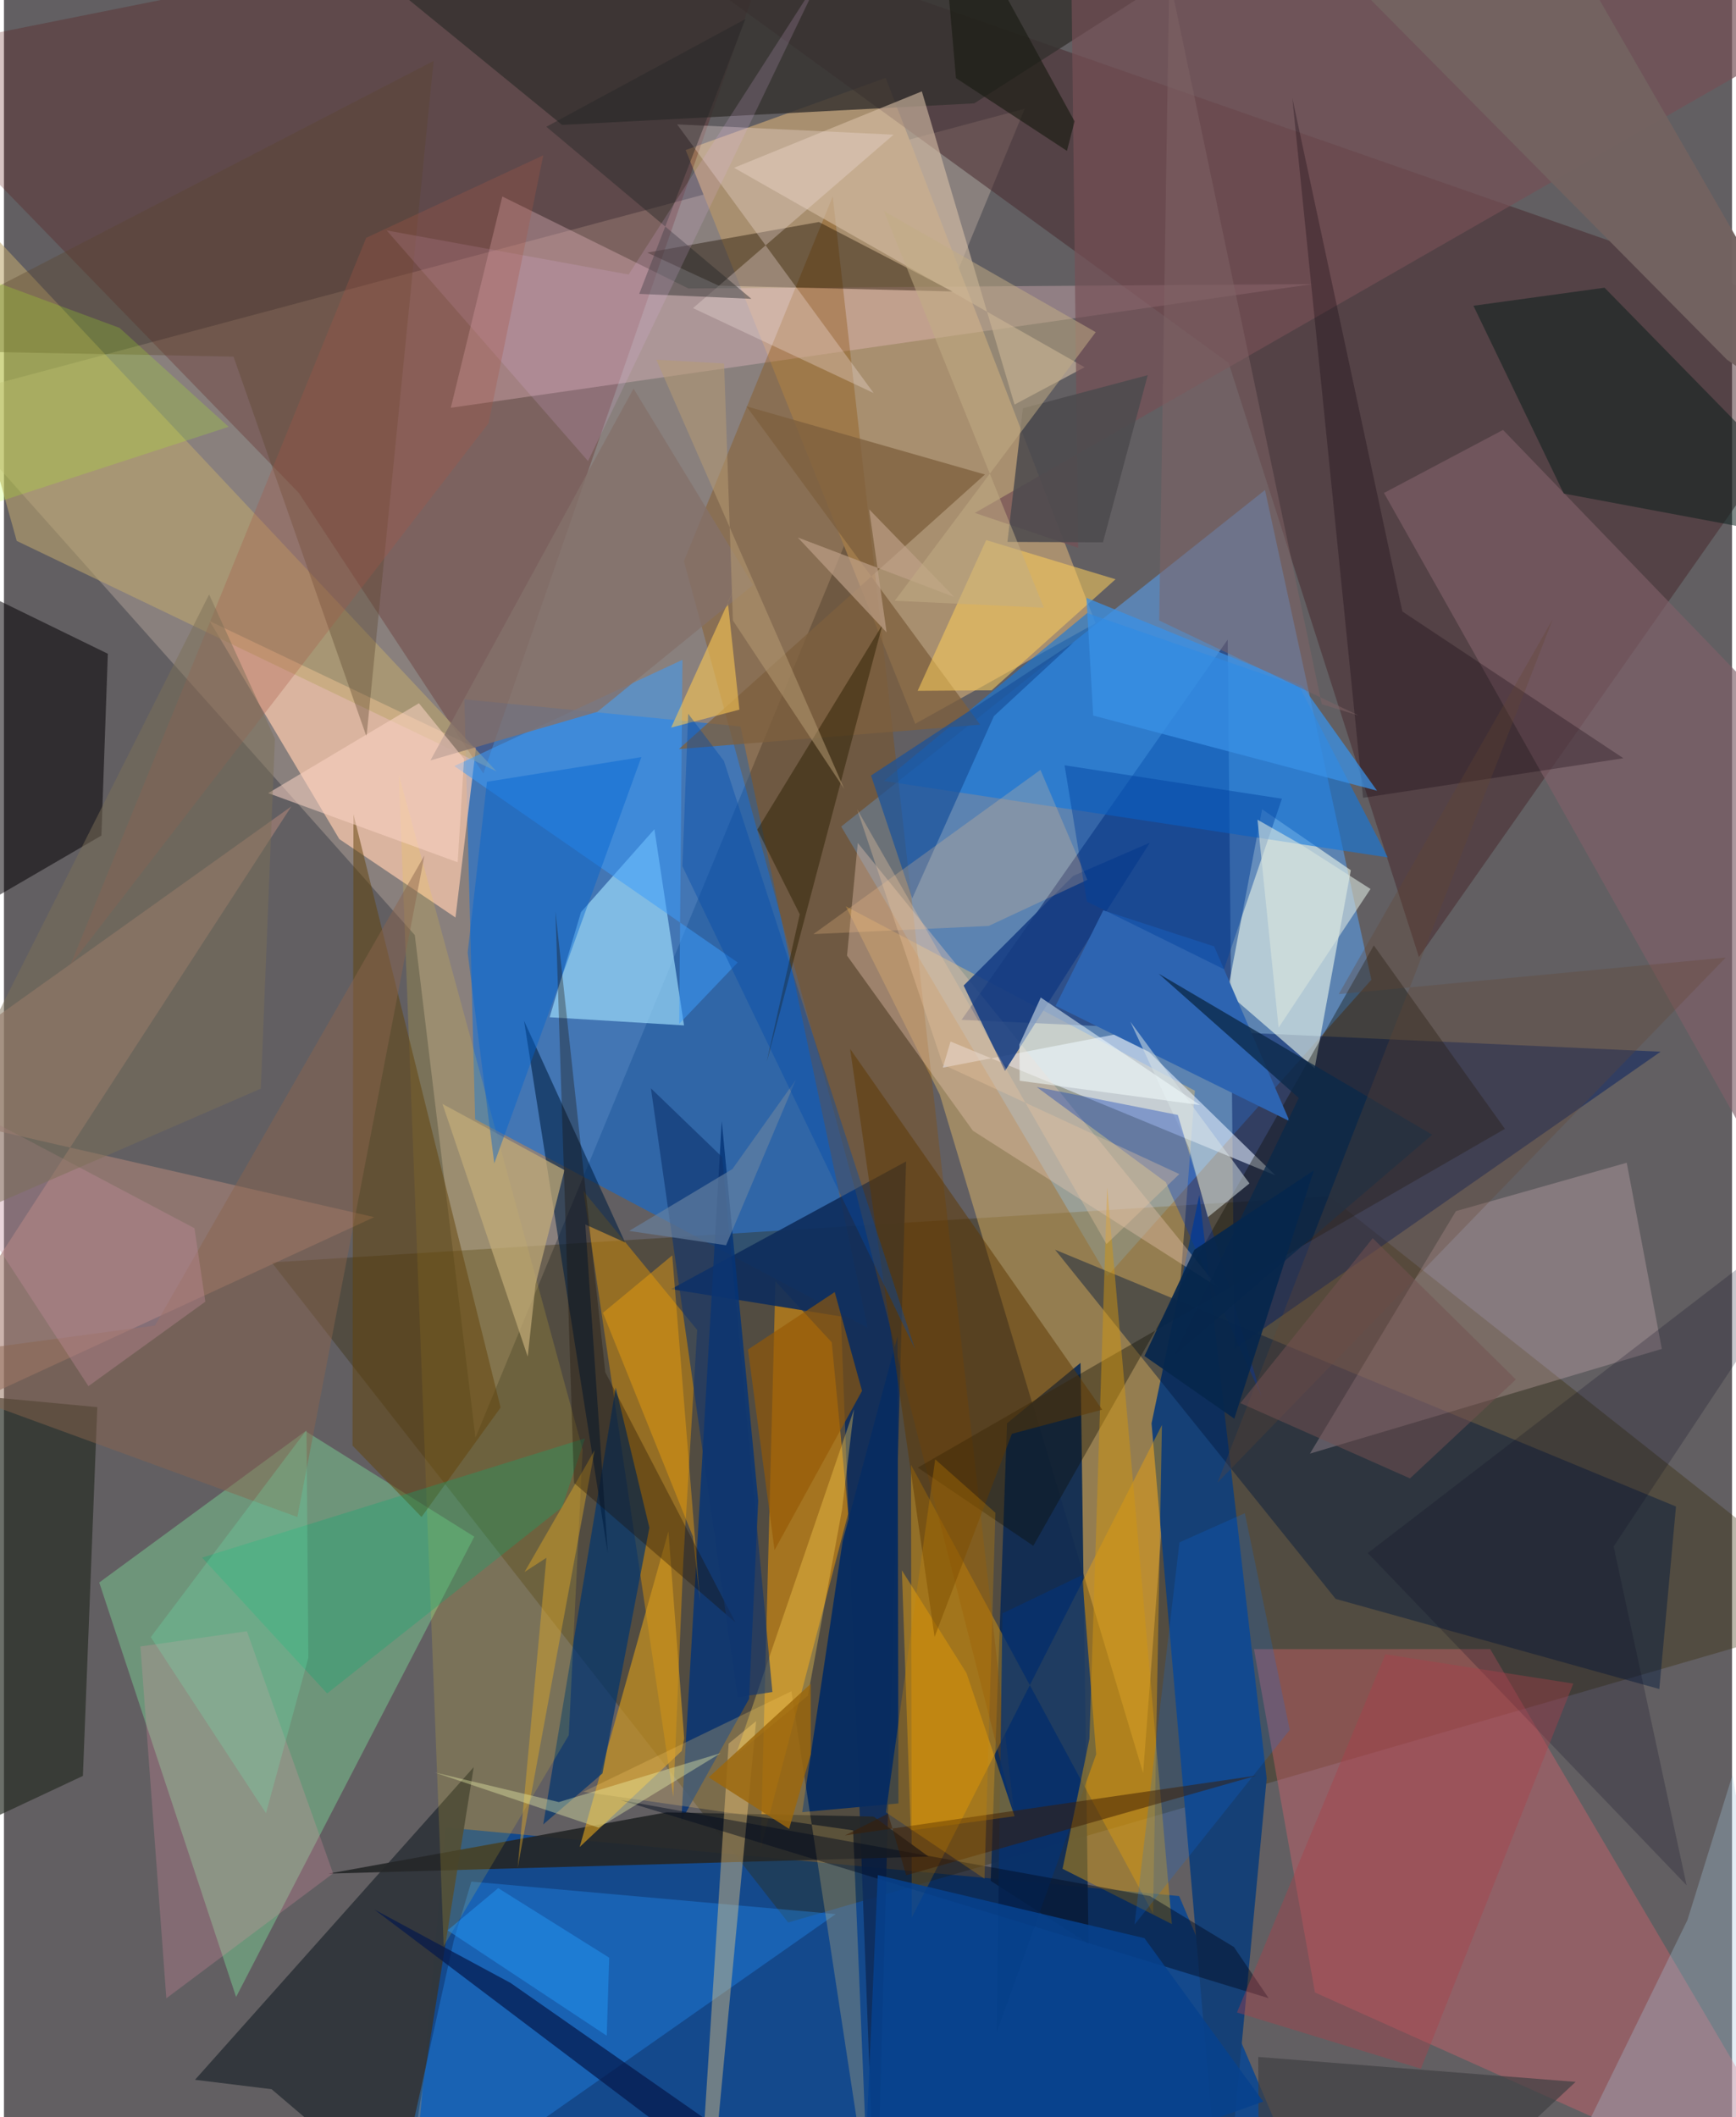 <svg xmlns="http://www.w3.org/2000/svg" width="228" height="278" viewBox="0 0 836 1024"><path fill="#625f62" d="M0 0h836v1024H0z"/><path fill="#599be8" fill-opacity=".592" d="M405.023 399.769l205.04-162.772 51.45 236.872-127.73 143.379z"/><path fill="#0a4791" fill-opacity=".882" d="M213.62 883.868L195.876 1086l444.072-.824-71.42-168.119z"/><path fill="#ccbaab" fill-opacity=".369" d="M228.092 695.348L493.827 52.59-31.948 193.126l230.705 259.143z"/><path fill="#006de7" fill-opacity=".514" d="M356.328 351.363l61.476 290.793-189.861-100.802-5.209-203.103z"/><path fill="#352701" fill-opacity=".333" d="M895.81 779.984L379.375 929.846 129.52 610.576l511.605-32.031z"/><path fill="#a88f6f" fill-opacity=".992" d="M329.792 72.567l96.749-34.904L528.1 301.415l-87.253 48.67z"/><path fill="#ffcd6a" fill-opacity=".38" d="M576.131 527.515l-168.866-89.16 45.444 91.049 98.39 328.184z"/><path fill="#46272c" fill-opacity=".514" d="M684.522 462.882L898 158.822 265.644-62l326.821 237.542z"/><path fill="#001c61" fill-opacity=".486" d="M801.447 508.667L595.272 652.42l-3.262-343.072-128.737 183.908z"/><path fill="#154076" d="M578.3 577.893l32.571 282.292L589.636 1086l-34.467-397.572z"/><path fill="#79c390" fill-opacity=".537" d="M145.893 692.19l-99.795 73.216 66.206 200.467 115.22-222.633z"/><path fill="#fbc8ac" fill-opacity=".714" d="M162.243 405.848l56.193 37.917 9.88-81.963-128.798-61.41z"/><path fill="#550700" fill-opacity=".239" d="M142.6 238.367l89.324 135.798L382.75-61.359-62 27.57z"/><path fill="#e5646d" fill-opacity=".357" d="M719.005 797.612l163.186 277.282-247.958-111.198-29.512-166.054z"/><path fill="#0e2b53" fill-opacity=".929" d="M524.69 940.116l-3.876-280.937-35.558 29.216-7.884 221.324z"/><path fill="#effaec" fill-opacity=".6" d="M634.071 516.669l17.503-95.771-42.912-29.496-16.808 88.74z"/><path fill="#f59c00" fill-opacity=".51" d="M366.042 894.278l42.372-162.263-7.965-82.774-27.22-29.503z"/><path fill="#faa900" fill-opacity=".38" d="M439.162 927.493l121.036-238.267-4.317 236.246-117.065-216.918z"/><path fill="#32373c" fill-opacity=".984" d="M193.66 1065.137l-64.187-54.66-37.05-4.559L227.26 854.7z"/><path fill="#9eddfc" fill-opacity=".671" d="M263.987 492.004l15.174-50.847 35.513-40.09 14.316 94.883z"/><path fill="#1277e0" fill-opacity=".604" d="M524.03 296.542l-98.332 81.204 243.768 36.961-42.753-82.611z"/><path fill="#d79008" fill-opacity=".502" d="M323.81 869.208l4.856-114.634 6.693-111.336-55.01-67.13z"/><path fill="#041a3d" fill-opacity=".447" d="M644.249 773.338l-135.756-168.9L808.88 728.654l-8.062 88.269z"/><path fill="#f7c3cf" fill-opacity=".322" d="M633.09 137.39l-416.914 59.83 24.921-102.184 89.983 44.483z"/><path fill="#aa8377" fill-opacity=".604" d="M179.112 588.69L-62 533.53l201.048-143.52L-62 699.964z"/><path fill="#f8d1d9" fill-opacity=".243" d="M802.031 652.416l-16.976-90.045-82.637 23.409-70.624 117.288z"/><path fill="#050004" fill-opacity=".529" d="M-20.429 443.457l-32.51-177.602L50.256 316.2l-3.109 87.933z"/><path fill="#0e2d5c" fill-opacity=".902" d="M404.884 636.728L421.906 1086l14.517-524.254-113.683 61.75z"/><path fill="#8b4e00" fill-opacity=".329" d="M411.875 575.775l-82.947-304.353 72.019-176.425 87.87 783.07z"/><path fill="#e5efff" fill-opacity=".58" d="M454.197 516.384l89.768-17.306 71.14 69.43-157.184-64.756z"/><path fill="#252b23" fill-opacity=".678" d="M38.19 858.942l6.972-178.362-69.576-6.504L-62 905.91z"/><path fill="#35322f" fill-opacity=".816" d="M469.412 49.994l-199.4 10.414L120.056-62h524.22z"/><path fill="#2390fa" fill-opacity=".353" d="M186.921 1076.866l30.73-138.488 8.466-28.31L402.38 925.78z"/><path fill="#bda76f" fill-opacity=".565" d="M-62 17.435L6.18 261.616l232.144 111.502L-12.428 105.99z"/><path fill="#053478" fill-opacity=".827" d="M327.668 880.728l19.576-338.447 17.64 183.552-4.417 95.838z"/><path fill="#d8c0a7" fill-opacity=".592" d="M444.047 44.195l-90.832 36.96 169.569 96.467-33.893 18.052z"/><path fill="#252728" fill-opacity=".922" d="M447.28 897.956l-290.308 8.253 163.552-29.644 100.188 2.045z"/><path fill="#cf971e" fill-opacity=".678" d="M327.896 846.844l-49.368 46.48 42.921-152.635 7.635 100.226z"/><path fill="#003470" fill-opacity=".69" d="M260.881 882.408l28.66-24.679 22.7-118.837-16.284-67.797z"/><path fill="#0b0c00" fill-opacity=".365" d="M726.115 545.991L442.07 709.836l55.89 37.813L662.7 457.263z"/><path fill="#7f5f69" fill-opacity=".651" d="M898 647.714l-59.26-322.037-113.53-117.732-57.59 30.483z"/><path fill="#063270" fill-opacity=".749" d="M521.57 761.81l6.818 86.666-48.196 134.785 2.855-202.946z"/><path fill="#fcd52f" fill-opacity=".161" d="M279.958 701.142l-88.946-326.538 21.725 566.672 60.516-102.003z"/><path fill="#e8c6b1" fill-opacity=".38" d="M468.753 546.904l118.698 75.789-174.383-214.957-5.21 54.462z"/><path fill="#1d0f01" fill-opacity=".416" d="M345.765 138.166l-34.535-15.98 83-14.804 64.664 33.586z"/><path fill="#0a201b" fill-opacity=".525" d="M774.311 139.149l-63.42 8.73 43.703 90.845L898 265.582z"/><path fill="#755056" fill-opacity=".682" d="M516.151-31.679L898 2.483 469.675 248.085l49.978 16.902z"/><path fill="#fed27d" fill-opacity=".392" d="M350.58 843.317l13.286-10.851L339.908 1086h-4.878z"/><path fill="#644408" fill-opacity=".498" d="M202.015 733.716l-33.384-34.513.438-305.45 71.2 287.032z"/><path fill="#143c82" fill-opacity=".859" d="M517.26 423.662l-52.989 53.012 20.001 41.306 70.104-110.409z"/><path fill="#001e40" fill-opacity=".58" d="M281.245 592.25l10.87 159.03-40.505-257.562 48.88 107.201z"/><path fill="#3b9dfb" fill-opacity=".525" d="M354.962 465.523l-28.31 29.666 1.594-176.065-110.375 51.387z"/><path fill="#a6c8df" fill-opacity=".306" d="M814.437 928.628L737.447 1086h137.494l-38.722-227.492z"/><path fill="#7e603e" fill-opacity=".765" d="M359.195 196.53l115.374 32.973-148.03 132.79 145.721-11.795z"/><path fill="#fece5c" fill-opacity=".537" d="M475.178 261.231l62.575 18.94-59.937 53.71-35.806.25z"/><path fill="#d09611" fill-opacity=".482" d="M512.129 903.873l52.883 26.735-31.318-356.298-8.576 266.733z"/><path fill="#082d61" fill-opacity=".969" d="M386.169 876.477l19.565-131.125 26.554-99.068.437 225.968z"/><path fill="#ffb107" fill-opacity=".392" d="M488.907 878.439l-50.231 6.885-4.28-125.798 31.264 49.713z"/><path fill="#05184b" fill-opacity=".706" d="M426.861 1086L245.07 959.075l-65.893-35.517 154.786 116.986z"/><path fill="#f191ab" fill-opacity=".235" d="M159.235 906.097l-80.681 60.42-12.54-170.177 51.514-7.363z"/><path fill="#f1dfdb" fill-opacity=".329" d="M325.66 60.152l104.71 4.99-97.023 83.89 87.36 41.053z"/><path fill="#5e3700" fill-opacity=".494" d="M450.215 791.723l-40.872-284.438 121.974 174.52-43.708 11.673z"/><path fill="#0caa6f" fill-opacity=".306" d="M270.02 728.967l11.04-33.278-185.216 57.668 60.496 65.712z"/><path fill="#ffd36e" fill-opacity=".239" d="M280.284 866.643l130.506 18.639 7.276 176.112-37.117-243.388z"/><path fill="#00091e" fill-opacity=".447" d="M554.35 917.036l40.678 24.673 16.798 24.744-313.558-95.838z"/><path fill="#0e010d" fill-opacity=".286" d="M783.424 366.734l-125.92 19.135L623.28 47.415l53.228 248.337z"/><path fill="#2d64b1" d="M531.82 440.294l53.632 17.452 36.491 84.537-113.198-55.788z"/><path fill="#d8e2e4" fill-opacity=".529" d="M602.545 572.38l-20.188 16.367-9.216-33.878-28.212-60.682z"/><path fill="#5b462d" fill-opacity=".365" d="M111.054 172.48L-62 169.174 207.834 29.483l-32.44 326.794z"/><path fill="#c2ac78" fill-opacity=".71" d="M257.196 621.068l13.96-55.145-59.008-31.987 41.23 122.198z"/><path fill="#2c1e01" fill-opacity=".475" d="M364.446 401.286l60.513-99.062-55.935 211.313 15.961-71.321z"/><path fill="#0b0b22" fill-opacity=".227" d="M898 567.97L778.705 747.967l35.313 163.876-154.21-160.671z"/><path fill="#0034b6" fill-opacity=".345" d="M608.35 675.43l-46.27-103.651-62.457-46.015 68.268 13.496z"/><path fill="#ab3f4a" fill-opacity=".4" d="M759.199 814.284l-90.906-14.165-71.794 173.237 88.974 27.215z"/><path fill="#3a91e6" fill-opacity=".737" d="M628.247 331.876l-104.556-42.7 3.24 56.904 137.326 36.356z"/><path fill="#fcc853" fill-opacity=".584" d="M322.761 351.909l32.462-71.378-5.035 10.625 5.606 52.069z"/><path fill="#8a654d" fill-opacity=".471" d="M141.94 733.725L-62 659.235 73.065 641.11 203.41 413.792z"/><path fill="#7e6365" fill-opacity=".514" d="M563.747-11.181l73.772 351.786 17.774 5.45-96.427-45.937z"/><path fill="#fed353" fill-opacity=".357" d="M388.928 820.163l16.527-90.095 5.797-48.44-57.176 167.109z"/><path fill="#0063d0" fill-opacity=".427" d="M224.325 460.775l9.333-82.66 74.7-11.937-71.153 196.507z"/><path fill="#0971f7" fill-opacity=".196" d="M568.686 745.984L546.94 930.856l75.092-94.178-21.727-104.8z"/><path fill="#4d4a4e" fill-opacity=".875" d="M531.679 262.298l-46.23-.188 7.494-64.646 60.384-16.017z"/><path fill="#f5ffff" fill-opacity=".502" d="M578.644 534.475l-77.063-52.008-10.358 22.77.181 17.488z"/><path fill="#0b2849" fill-opacity=".773" d="M626.398 531.044L566.3 655.398l124.689-106.557-132.407-77.918z"/><path fill="#e1aa25" fill-opacity=".439" d="M248.525 903.325l13.888-149.877-10.546 6.844 33.88-58.839z"/><path fill="#eea10f" fill-opacity=".443" d="M333.273 743.115l3.474 31.335-13.445-167.27-33.524 27.783z"/><path fill="#190f00" fill-opacity=".325" d="M275.78 717.27l-8.98-276.344 24.107 222.79 63 121.038z"/><path fill="#10346f" fill-opacity=".616" d="M371.749 818.37l-16.779 2.52-41.992-294.509 34.5 33.255z"/><path fill="#19519c" fill-opacity=".702" d="M478.918 346.356l38.516-35.634-97.965 64.366 19.917 59.486z"/><path fill="#232626" fill-opacity=".427" d="M358.717 9.207l-96.324 52.1 99.195 83.238-54.268-2.41z"/><path fill="#ffca8f" fill-opacity=".235" d="M501.423 372.35l22.696 53.2-47.739 22.298-84.773 3.949z"/><path fill="#deb6e4" fill-opacity=".18" d="M302.189 132.774l93.506-145.6L282.56 223.015l-97.4-111.563z"/><path fill="#634630" fill-opacity=".294" d="M749.34 299.322L587.078 717.103l245.867-253.972-187.207 17.677z"/><path fill="#84716b" fill-opacity=".78" d="M304.578 187.926l-98.261 179.866 80.73-23.5 75.322-61.348z"/><path fill="#955906" fill-opacity=".643" d="M372.79 749.752l-12.852-97.021 41.962-27.809 13.214 47.803z"/><path fill="#a95746" fill-opacity=".294" d="M260.923 75.103l-85.683 39.91L32.107 466.85l202.315-262.138z"/><path fill="#01409d" fill-opacity=".439" d="M590.22 468.78l-66.337-32.719-10.786-65.912 105.147 16.168z"/><path fill="#6782a1" fill-opacity=".639" d="M383.109 522.237l-33.776 80.05-46.894-6.932 49.958-29.92z"/><path fill="#c38a9b" fill-opacity=".361" d="M40.857 670.434l56.562-40.857-5.258-35.529L-62 512.528z"/><path fill="#fed5c6" fill-opacity=".525" d="M222.57 367.066l-3.066 49.98-91.662-33.433 72.901-43.473z"/><path fill="#3f4042" fill-opacity=".698" d="M760.337 1006.927L675.34 1086l-68.199-6.156-.356-84.972z"/><path fill="#c0a289" fill-opacity=".663" d="M418.563 246.36l8.442 59.502-42.962-45.894 75.662 28.756z"/><path fill="#9d680c" fill-opacity=".831" d="M340.964 859.643l38.869 24.927 10.47-36.097-.05-34.049z"/><path fill="#b1ff1b" fill-opacity=".208" d="M-25.792 128.36l81.704 30.231 52.799 47.851-140.185 45.67z"/><path fill="#c1ad85" fill-opacity=".522" d="M503.097 293.942l-77.423-191.873L528.17 160.65l-97.22 129.915z"/><path fill="#736260" fill-opacity=".976" d="M736.193-62L898 218.894l-64.518-44.987L658.167-3.216z"/><path fill="#06418d" fill-opacity=".863" d="M551.735 937.426l57.467 79.028L414.917 1086l7.808-179.108z"/><path fill="#3d1b00" fill-opacity=".486" d="M436.485 907l-8.8-29.825-20.833 10.556 199.1-28.944z"/><path fill="#c88500" fill-opacity=".306" d="M479.64 731.666l-5.285 177.02-47.68-32.114 23.83-170.747z"/><path fill="#1b1c13" fill-opacity=".651" d="M514.25 72.97l-53.69-35.189L451.887-62l66.038 120.672z"/><path fill="#f2fab0" fill-opacity=".365" d="M268.44 871.61l78.28-23.679-59.032 36.042-79.24-26.674z"/><path fill="#b79c74" fill-opacity=".522" d="M352.648 300.107l53.864 81.474-90.929-207.614 32.8 1.858z"/><path fill="#6afdbd" fill-opacity=".208" d="M146.36 691.677l.907 110.11-20.5 75.184-55.735-85.154z"/><path fill="#735252" fill-opacity=".522" d="M731.424 667.205l-69.259-68.327-64.018 79.759 82.052 36.416z"/><path fill="#7d7058" fill-opacity=".486" d="M131.086 357.3l-6.831 169.24L-62 607.424 99.257 287.519z"/><path fill="#06264c" fill-opacity=".918" d="M575.854 604.531l-24.113 51.33 43.458 30.302 38.49-120.106z"/><path fill="#2394f2" fill-opacity=".514" d="M292.8 946.866l-1.187 37.742-77.005-50.968 24.493-20.424z"/><path fill="#024aa9" fill-opacity=".384" d="M348.292 368.032l-17.284-22.817-2.79 73.756 112.505 233.535z"/><path fill="#d9e4de" fill-opacity=".6" d="M627.149 408.267l33.953 21.691-44.467 67.116-10.219-100.614z"/><path fill="#efc7a2" fill-opacity=".337" d="M533.367 601.72L412.73 391.408l41.477 123.447 114.413 53.004z"/></svg>